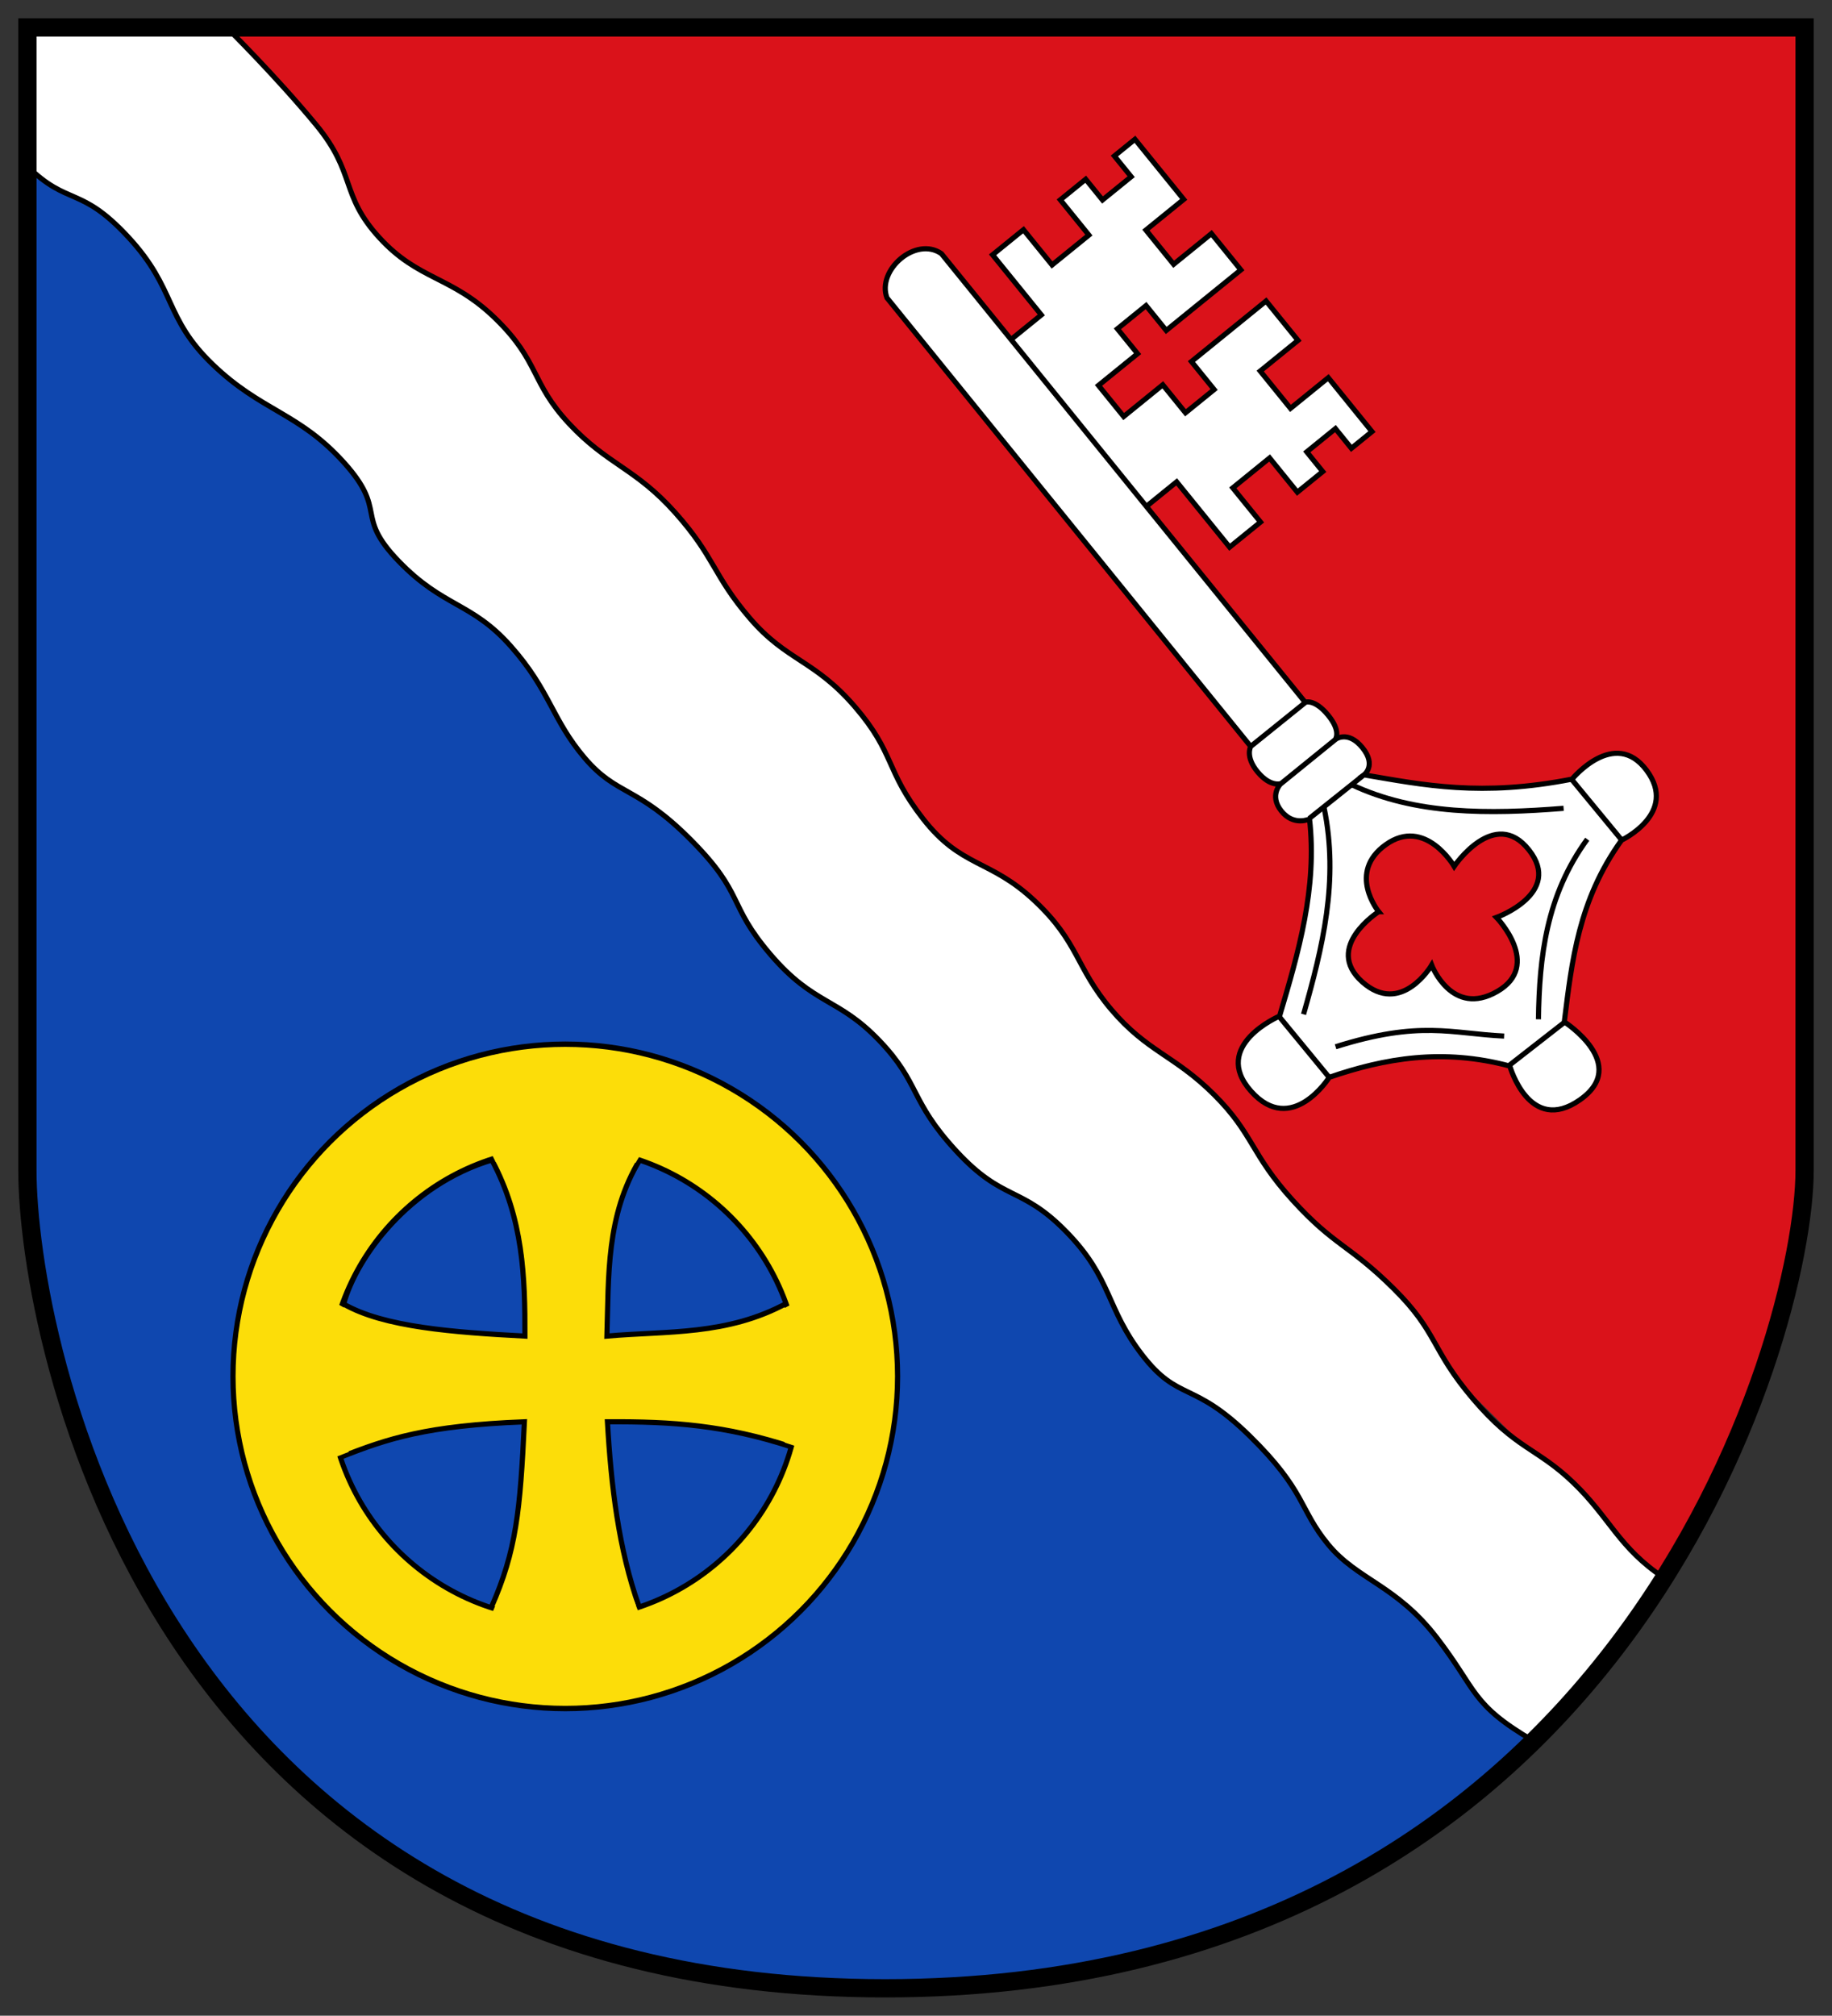 <svg height="551.539" viewBox="21 114 501.474 551.539" width="501.474" xmlns="http://www.w3.org/2000/svg"><rect x="21" y="114" width="501.474" height="551.539" fill="#333333" stroke="none"/><path d="M47.354 121.5h467.62v312.69c-.134 41.545-26.671 92.82-39.234 112.785z" fill="#da121a"/><path d="m28.5 138.152 427.627 436.235-16.585 17.27s-58.28 66.696-176.258 66.382C33.474 657.426 28.5 434.19 28.5 434.19z" fill="#0f47af"/><g fill="#fff" stroke="#000" stroke-width="2"><path d="m334.632 252.698 8.45-6.854 14.495 17.87 8.464-6.865-7.593-9.36 10.083-8.18 7.592 9.361 6.946-5.634-4.371-5.389 7.848-6.366 4.371 5.39 5.633-4.57-11.964-14.75-10.344 8.391-8.283-10.212 10.344-8.39-8.743-10.779-20.427 16.569 6.212 7.659-7.842 6.36-6.212-7.658-10.704 8.682-6.903-8.51 10.705-8.682-5.522-6.808 7.842-6.36 5.522 6.807 20.427-16.569-8.053-9.928-10.344 8.39-7.593-9.36 10.344-8.39-13.344-16.452-5.633 4.569 4.601 5.673-7.848 6.366-4.601-5.673-6.946 5.634 7.823 9.644-10.083 8.178-7.823-9.644-8.464 6.865 13.345 16.452-8.289 6.723" stroke-width="1.411"/><path d="m378.265 306.16-99.572-122.757c-7.023-4.86-17.737 4.515-14.907 12.091l99.572 122.758s-1.602 2.788 1.912 6.991 6.334 3.176 6.334 3.176-3.281 3.162.103 7.454 7.754 2.232 7.754 2.232c2.122 18.904-3.002 36.418-8.201 53.917 0 0-18.952 8.087-7.804 20.566s21.4-3.805 21.4-3.805c15.176-5.23 31.117-7.992 49.434-3.082 0 0 5.347 18.952 19.196 9.23s-4.29-21.322-4.29-21.322c2.076-16.633 3.85-33.273 15.672-49.726 0 0 15.615-7.363 6.85-19.11s-20.393 2.413-20.393 2.413c-24.874 4.88-40.643 1.61-56.957-1.172 0 0 3.519-2.563-.437-7.44-3.956-4.877-7.42-2.246-7.42-2.246s1.73-2.162-2.006-6.687-6.24-3.48-6.24-3.48zM379.407 337.945l15.127-12.074M386.82 316.116l-15.427 12.511M378.331 306.189l-14.984 12.068" stroke-width="1.411"/><path d="M390.971 328.704c17.479 8.27 37.534 8.105 58.038 6.472M383.456 335.072c4.095 19.878-.433 38.235-5.637 56.472M442.12 392.9c.245-17.054 2.114-33.865 13.361-49.269M386.587 400.417c23.238-7.315 31.697-3.605 46.138-2.923M371.243 392.275l13.57 16.492M434.082 405.532l15.136-11.796M464.98 343.944l-13.778-16.701" stroke-width="1.411"/><path d="M398.383 363.464s-15.189 9.69-4.489 19.207 18.998-4.593 18.998-4.593 5.513 14.373 17.954 7.203-.208-20.25-.208-20.25 18.274-6.59 8.872-18.477-20.46 4.489-20.46 4.489-7.937-13.591-18.684-5.95-1.983 18.371-1.983 18.371z" fill="#da121a" stroke-width="1.411"/></g><path d="M476.49 545.72c-12.289-8.075-14.841-16.45-24.822-26.028-9.982-9.578-15.68-9.135-27.369-22.826-11.69-13.69-9.62-18.182-21.797-30.254-12.176-12.072-16.197-11.598-27.678-24.218-11.48-12.62-10.687-18.088-21.487-28.862s-18.33-11.733-28.142-23.29-8.795-18.327-21.023-29.79c-12.229-11.462-19.989-8.968-30.464-22.36-10.476-13.393-7.625-17.853-18.702-30.72-11.077-12.866-18.678-12.48-28.761-24.218s-9.5-16.626-20.404-28.861c-10.905-12.235-18.531-13.085-29.07-24.373-10.54-11.288-8.034-16.94-20.095-28.707-12.061-11.767-21.071-10.41-31.857-22.206-10.786-11.796-6.266-17.514-17.309-30.874-11.042-13.36-24.474-26.633-24.474-26.633H28.5v37.996c11.211 10.997 14.528 5.218 27.678 19.44 13.15 14.22 9.664 21.933 23.048 34.788 13.384 12.855 23.482 13.101 35.815 26.717 12.334 13.615 2.762 14.349 15.072 27.094 12.311 12.745 19.964 11.165 30.732 23.313 10.767 12.148 11.206 19.962 20.156 30.497s14.29 7.53 29.158 22.506 9.79 17.346 21.73 31.304c11.94 13.96 18.45 11.717 29.776 23.529 11.326 11.811 8.182 16.288 21.111 30.282s17.67 9.315 30.19 22.16c12.519 12.845 10.712 20.727 20.698 33.628 9.987 12.9 13.839 6.882 29.354 22.094 15.515 15.213 13.506 19.994 21.534 29.739 8.027 9.744 18.615 11.07 29.771 25.566 11.157 14.496 9.178 18.106 26.483 28.244 18.103-17.852 22.62-24.945 35.685-44.676z" fill="#fff" stroke="#000" stroke-width="1.411"/><g transform="matrix(.705 0 0 .705 11.636 38.6)"><ellipse cx="233.178" cy="647.222" fill="#fcdd09" rx="128.505" ry="122.897" stroke="#000" stroke-linecap="round" stroke-width="2" transform="matrix(1.004 0 0 1.049 -1.345 -37.796)"/><g fill="#0f47af"><path d="M146.96 613.15 161 618.86l15.112 3.451 28.797 2.38 12.852 1.19-.714-24.989s-.357-6.426-.595-7.259-2.856-9.757-2.856-10.828-2.38-9.4-2.618-10.353c-.238-.952-4.64-11.066-4.879-11.9-.238-.832-.833-3.57-.833-3.57l-13.208 5.593-16.898 9.877-8.924 8.687-7.616 9.162-7.497 11.424-3.57 9.163zM146.722 672.052l12.137-4.878 13.328-3.451 13.327-2.38 18.206-2.142 13.566-.595-1.31 17.016-.237 7.735-1.19 9.044-1.19 9.043-2.737 12.019-3.808 10.947-2.975 6.545-8.448-3.213-11.543-6.187-9.639-7.14-8.567-7.735-7.02-8.687-3.809-6.068-4.522-7.497-3.926-8.687-.714-2.856zM248.7 658.963h14.161l13.09.595 8.805.595 9.758 1.904 12.376 2.38 13.565 3.57-2.26 8.33-5.118 11.066-4.403 7.497-8.924 11.066-7.854 7.616-7.259 5.474-9.757 5.83-12.852 5.712-3.213-6.545-3.213-14.041-2.26-15.47-3.332-21.657zM261.552 556.984l9.4 4.046 7.498 3.57 8.21 5.473 8.33 7.021 5.83 6.069 7.735 9.757 4.88 8.449 5.235 11.186-6.426 3.807-11.661 3.57-12.495 2.737-15.112 1.31-12.495.713-11.9.833.239-16.064 1.07-14.756 1.905-11.423 2.736-9.996 3.927-10.71z"/></g><path d="M320.748 668.566c-25.869-8.48-46.275-9.95-71.617-9.793 1.427 24.977 4.331 49.34 12.242 71.617m-115.69-57.947c18.093-7.16 33.19-12.187 71.21-13.67-1.663 34.58-3.118 50.011-12.855 72.025m57.743-173.84c-13.266 21.73-12.125 45.26-12.854 68.556 23.328-2.066 46.656-.15 69.985-12.854m-114.67-55.498c12.234 22.784 12.9 45.568 12.855 68.352-27.86-1.473-54.83-3.489-70.394-12.446 5.054-18.33 25.504-46.225 57.54-55.906zm119.624 86.747c0 50.537-40.969 91.506-91.506 91.506-50.538 0-91.506-40.969-91.506-91.506s40.968-91.506 91.506-91.506c50.537 0 91.506 40.969 91.506 91.506z" fill="none" stroke="#000" stroke-width="2"/></g><g fill="#fcdd09"><path d="m156.676 431.923-1.902-3.75 29.479-1.687 12.45 2.812-1.713 2.85zM235.058 472.269l4.84-2.53 2.987 18.374-1.07 22.32-.834-.019-5.185-1.698 1.171-11.585-.901-17.472zM157.116 552.113l37.488-.047 1.723 4.487-21.703 2.98-19.518-2.695zM116.75 472.725l-5.919-3.411-2.579 25.779 3.103 18.188 5.086-2-2.685-20.333z"/></g><path d="M514.974 121.5v312.69c0 45.544-50.553 223.849-251.69 223.849C62.146 658.039 28.5 479.734 28.5 434.19V121.5z" fill="none" stroke="#000" stroke-width="5"/></svg>